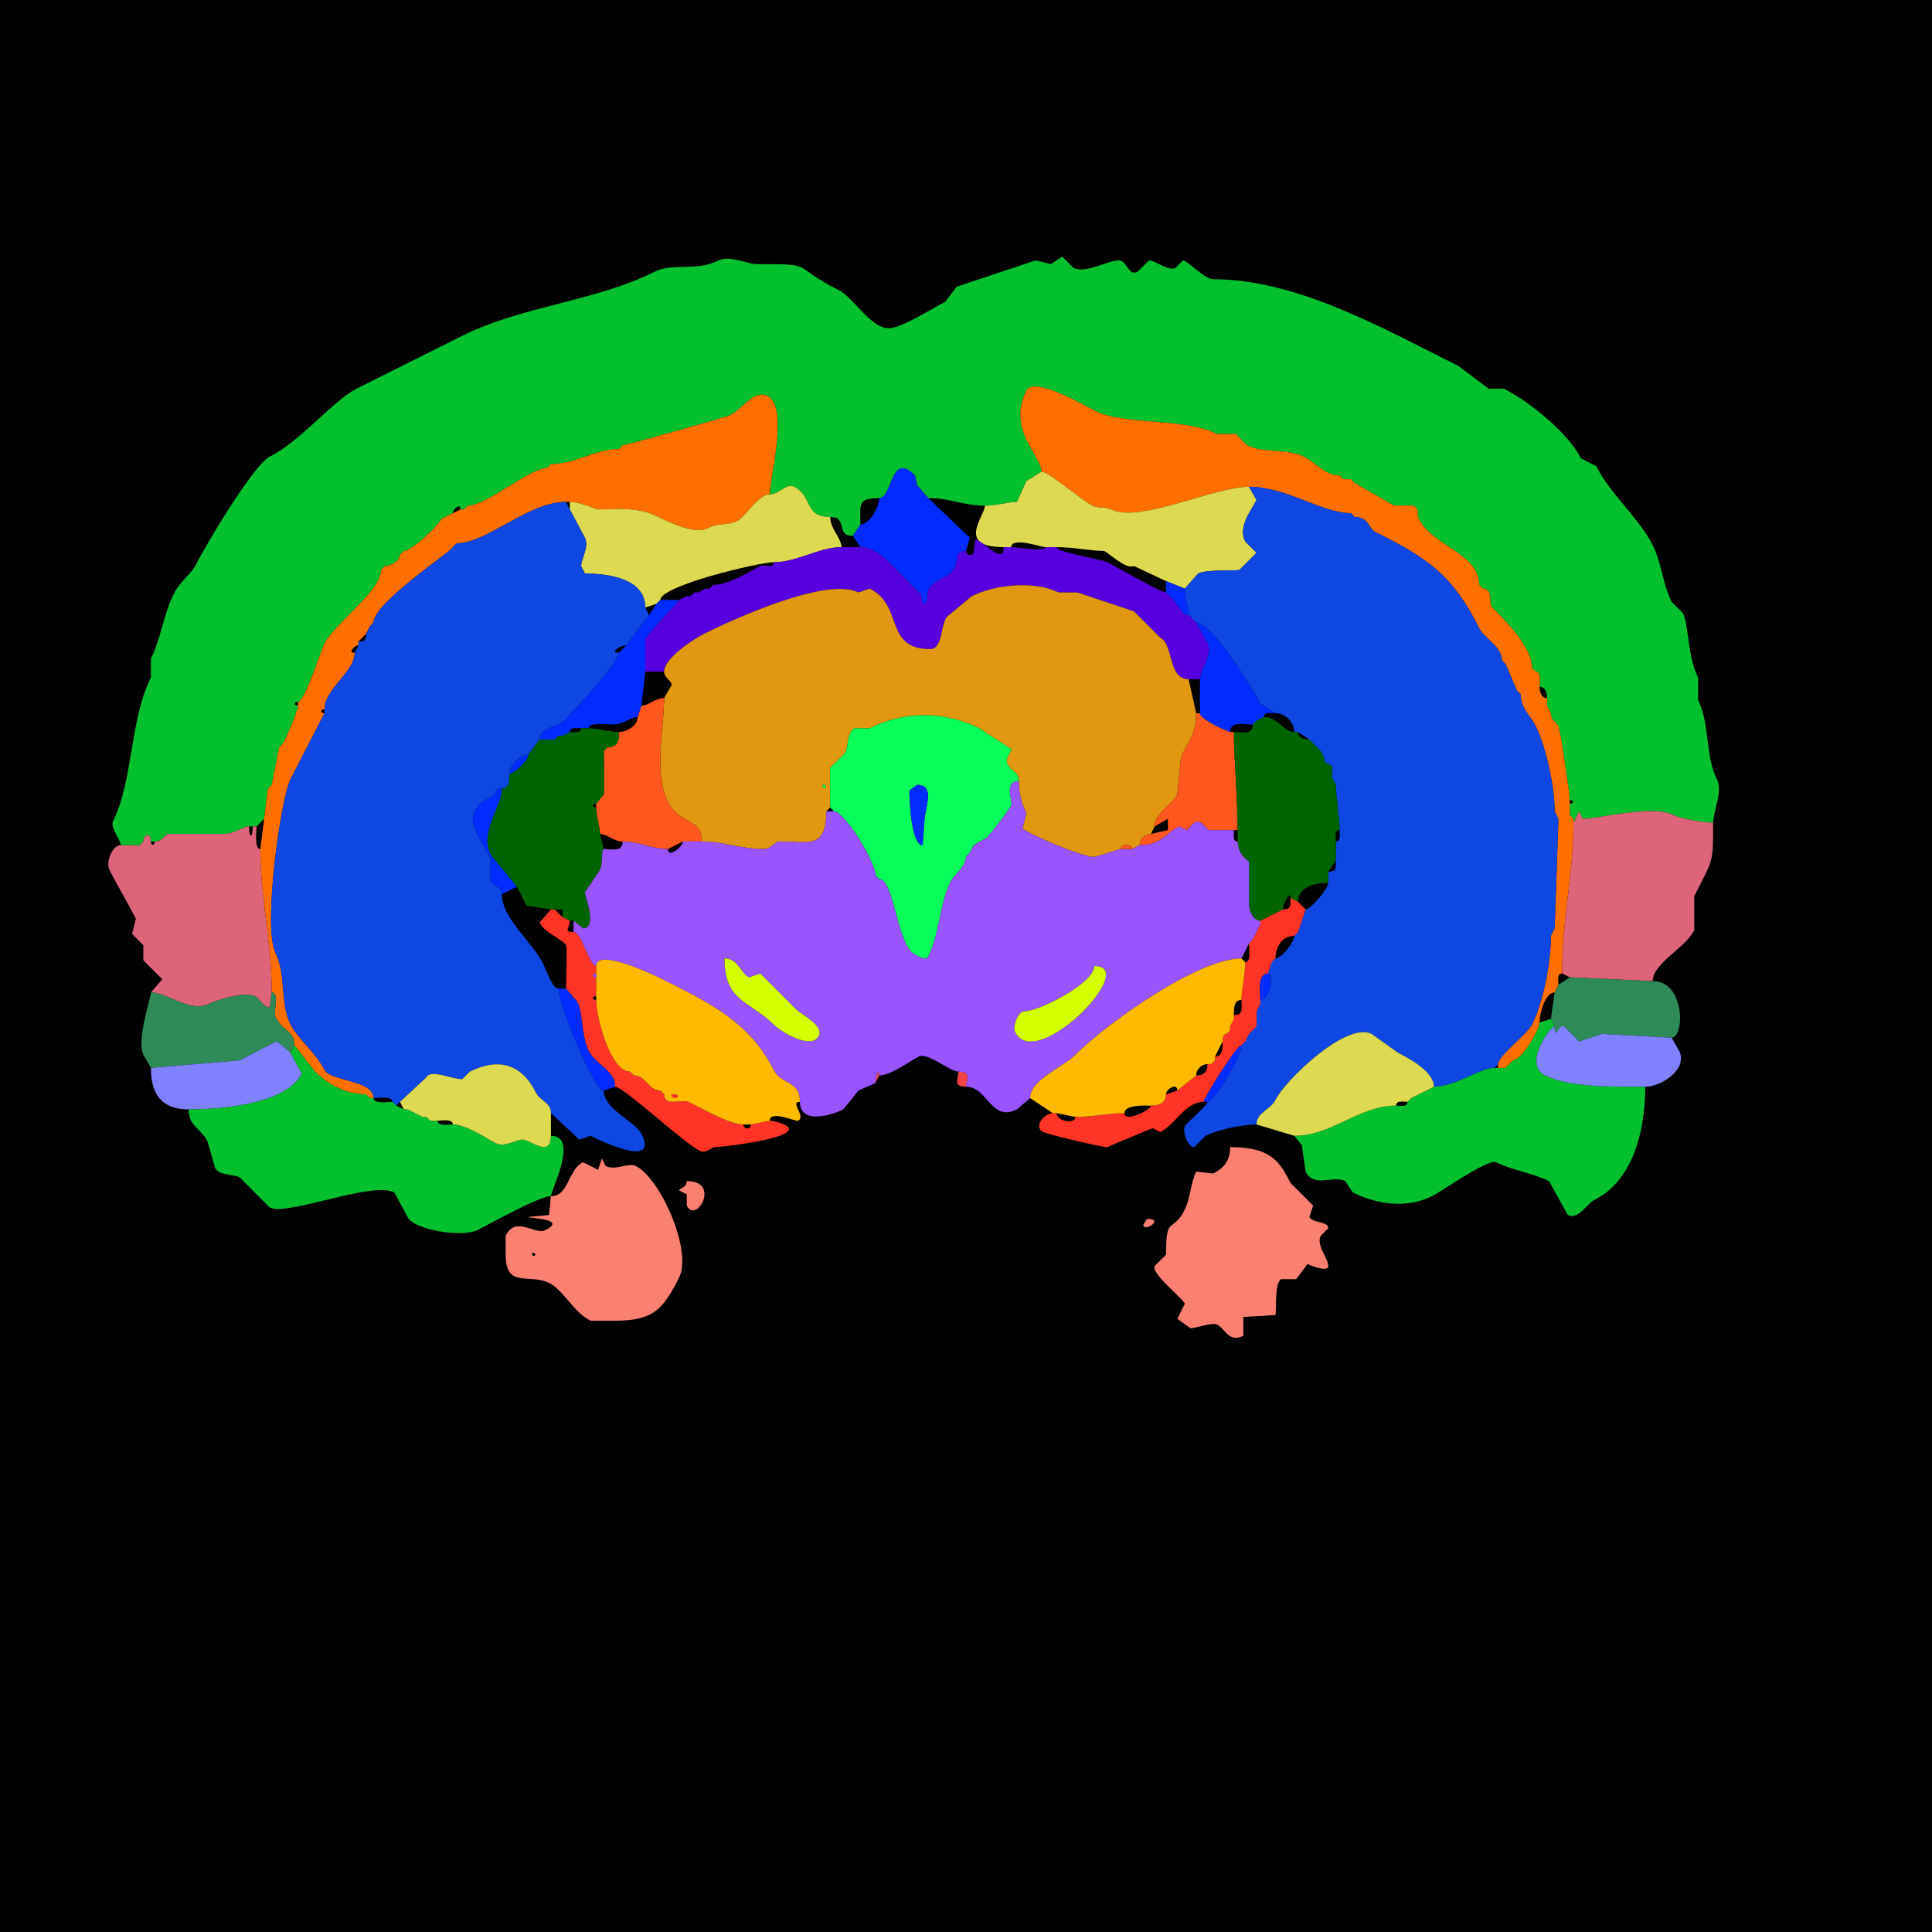 <svg xmlns="http://www.w3.org/2000/svg" xmlns:xlink="http://www.w3.org/1999/xlink" height="512" width="512">
<g>
<rect width="512" height="512" fill="#000000"  stroke-width="0" /> 
<path  fill="#03C12D" stroke-width="0" stroke="#03C12D" d = " M32 224 L37,224 C37,224 38,223 38,223 38,221.081 40,220.512 40,223 40,223 41,223 41,223 42.94,223 44.108,221 44.5,221 48.94,221 54.887,221 59.5,221 61.934,221 66,218.408 66,219 66,219 67,219 67,219 67,219 68,219 68,219 68,219 70,217 70,217 70,217 71,209 71,209 71,209 72,208 72,208 72,208 74,198 74,198 74,198 75,197 75,197 75.19,197 79,188.382 79,187 77.814,187 77.814,186 79,186 80.677,186 85.042,172.416 86,170.5 88.575,165.351 101,156.596 101,151 101,151 102,150 102,150 103.429,150 106,148.712 106,147 106,147 107,146 107,146 109.138,146 116.036,139.427 117,137.5 117,137.5 120,136 120,136 120,135.104 122,132.974 122,135 122,135 123,135 123,135 123,135 124,134 124,134 128.888,134 140.526,124 145,124 145,124 146,123 146,123 152.494,123 157.741,119 164,119 164,119 165,118 165,118 165.809,118 192.145,110.678 193.5,110 196.99,108.255 199.741,103.12 203.5,105 209.017,107.759 204,127.111 204,131 206.486,131 208.415,127.957 210.5,129 215.362,131.431 213.06,137 220,137 224.852,137 221.297,142 226,142 226,142 228,139 228,139 228,133.658 227.223,132 233,132 236.569,132 235.905,119.405 242.5,126 242.5,126 243,128.5 243,128.5 243,128.5 246,132 246,132 251.794,132 255.329,134 261,134 264.288,134 267.257,133 269.5,133 269.5,133 272,127.5 272,127.5 272,127.5 276,125 276,125 276,120.72 266.797,113.906 272,103.5 273.959,99.581 287.984,107.742 290.5,109 297.866,112.683 313.822,110.661 322.5,115 322.5,115 327.5,115 327.5,115 327.5,115 330.5,118 330.5,118 334.781,120.14 341.199,118.849 345.5,121 348.804,122.652 351.11,126 355,126 355,126 356,127 356,127 356,127 358,127 358,127 358,127 359,128 359,128 359,128 369.5,134 369.5,134 369.5,134 374.5,134 374.5,134 376.419,134.96 375.341,136.182 376,137.5 379.548,144.597 392,146.699 392,155 392,155 393,156 393,156 395.926,156 394.271,159.771 395.5,161 399.116,164.616 406,171.587 406,177 406,177 407,178 407,178 408.579,178 408,180.855 408,182 409.577,182 410,183.762 410,185 410,185 410,187 410,187 410,187 411,189 411,189 411,191.029 412.191,190.881 413,192.5 413.494,193.488 416,210.305 416,212 417.186,212 417.186,213 416,213 416,213 416,216 416,216 416,216 417,217 417,217 417,217 417,218 417,218 417,218 418.5,215 418.5,215 418.5,215 419.5,217 419.5,217 423.78,217 437.76,213.13 443.5,216 445.703,217.101 451.654,218 454,218 454,215.176 456.616,209.732 455,206.5 451.85,200.199 453.173,191.845 450,185.5 450,185.5 450,179.5 450,179.5 447.104,173.708 447.594,165.688 446,162.5 446,162.5 443,159.5 443,159.5 440.734,154.968 440.29,149.081 438,144.5 434.433,137.367 426.735,130.969 423,123.5 423,123.5 419,121.5 419,121.5 415.84,115.18 405.934,106.717 398.5,103 398.5,103 394.5,103 394.5,103 394.5,103 386.5,97 386.5,97 366.796,87.148 343.761,74 321.5,74 319.238,74 314.63,69 313.5,69 313.5,69 311.5,71 311.5,71 309.619,71.94 306.175,69 304.5,69 304.5,69 301.5,72 301.5,72 298.925,73.287 298.714,69 296.5,69 293.614,69 287.692,72.596 284.5,71 284.5,71 281.5,68 281.5,68 281.5,68 278.5,70 278.5,70 278.5,70 274.5,69 274.5,69 274.5,69 253.5,76 253.5,76 253.5,76 250.5,80 250.5,80 247.021,81.74 238.87,87 235.5,87 230.814,87 225.949,78.724 222.5,77 208.873,70.187 216.855,70 200.5,70 198.216,70 193.351,67.575 190.5,69 184.45,72.025 178.348,69.576 173.5,72 157.605,79.948 138.43,81.035 122.5,89 113.188,93.656 103.808,98.346 94.5,103 88.407,106.046 79.677,116.911 71.5,121 67.246,123.127 54.652,144.196 52,149.5 50.566,152.368 47.886,153.727 46,157.5 43.366,162.769 42.675,169.15 40,174.5 40,174.5 40,179.5 40,179.5 34.399,190.702 35.281,206.938 30,217.5 29.068,219.365 32,222.398 32,224  Z"/>

<path  fill="#FF6E00" stroke-width="0" stroke="#FF6E00" d = " M397 283 L399,283 C399,283 400,282 400,282 400,282 401,281 401,281 403.293,281 408,272.768 408,271 408,268.479 409.51,263 412,263 412,263 413,261 413,261 413,259.952 412.527,258 414,258 414,242.786 417,231.735 417,218 417,218 417,217 417,217 417,217 416,216 416,216 416,216 416,213 416,213 416,213 416,212 416,212 416,210.305 413.494,193.488 413,192.5 412.191,190.881 411,191.029 411,189 411,189 410,187 410,187 410,187 410,185 410,185 408.423,185 408,183.238 408,182 408,180.855 408.579,178 407,178 407,178 406,177 406,177 406,171.587 399.116,164.616 395.5,161 394.271,159.771 395.926,156 393,156 393,156 392,155 392,155 392,146.699 379.548,144.597 376,137.5 375.341,136.182 376.419,134.96 374.5,134 374.5,134 369.5,134 369.5,134 369.5,134 359,128 359,128 359,128 358,127 358,127 358,127 356,127 356,127 356,127 355,126 355,126 351.11,126 348.804,122.652 345.5,121 341.199,118.849 334.781,120.14 330.5,118 330.5,118 327.5,115 327.5,115 327.5,115 322.5,115 322.5,115 313.822,110.661 297.866,112.683 290.5,109 287.984,107.742 273.959,99.581 272,103.5 266.797,113.906 276,120.72 276,125 277.958,125 286.554,132.527 289.5,134 290.962,134.731 292.936,134.218 294.5,135 301.958,138.729 321.624,129 331,129 340.905,129 350.295,136 358,136 358,136 359,137 359,137 362.771,137 362.672,140.086 364.5,141 378.705,148.103 385.009,152.517 392,166.5 393.26,169.021 398,171.361 398,175 398,175 399,176 399,176 399,176 402,183 402,183 402,183 403,184 403,184 403,187.788 405.462,189.423 407,192.5 409.769,198.038 412,208.59 412,215 412,215 413,217 413,217 413,217 412,246 412,246 412,246 411,248 411,248 411,255.071 409.01,265.48 406,271.5 404.76,273.979 397,279.769 397,282 397,282 397,283 397,283  Z"/>

<path  fill="#FF6E00" stroke-width="0" stroke="#FF6E00" d = " M98 291 L99,291 C99,286.16 87.529,286.559 86,283.5 83.85,279.2 78.762,275.025 77,271.5 74.186,265.871 75.863,258.227 73,252.5 69.64,245.78 74.328,211.845 77,206.5 77,206.5 86,189 86,189 84.814,189 84.814,188 86,188 86,182.537 94,178.08 94,173 91.974,173 94.104,171 95,171 95,171 95,170 95,170 95,170 97,168 97,168 97,168 98,166 98,166 98,166 99,165 99,165 99,159.653 120,145.96 120,145 120,145 121,144 121,144 129.041,144 140.037,133 150,133 150,133 151,133 151,133 153.666,133 157.878,135 158.5,135 164.217,135 168.93,134.215 174.5,137 177.145,138.322 184.065,141.718 187.5,140 190.752,138.374 192.637,139.431 195.5,138 197.446,137.027 200.973,131 204,131 204,127.111 209.017,107.759 203.5,105 199.741,103.12 196.99,108.255 193.5,110 192.145,110.678 165.809,118 165,118 165,118 164,119 164,119 157.741,119 152.494,123 146,123 146,123 145,124 145,124 140.526,124 128.888,134 124,134 124,134 123,135 123,135 123,135 122,135 122,135 122,135 120,136 120,136 120,136 117,137.5 117,137.5 116.036,139.427 109.138,146 107,146 107,146 106,147 106,147 106,148.712 103.429,150 102,150 102,150 101,151 101,151 101,156.596 88.575,165.351 86,170.5 85.042,172.416 80.677,186 79,186 79,186 79,187 79,187 79,188.382 75.19,197 75,197 75,197 74,198 74,198 74,198 72,208 72,208 72,208 71,209 71,209 71,209 70,217 70,217 70,217 69,225 69,225 69,238.481 72,249.373 72,263 74.207,263 72.338,268.176 73,269.5 74.903,273.305 78,273.029 78,277 78,277 83.5,284 83.5,284 87.012,287.512 91.85,290 97,290 97,290 98,291 98,291  Z"/>

<path  fill="#022CFF" stroke-width="0" stroke="#022CFF" d = " M228 145 C232.476,145 236.22,149.72 240.5,154 L244,157.5 L244.5,160 C246.316,160 245.617,157.266 246,156.5 247.657,153.187 251.575,153.349 253,150.5 253.993,148.514 252.916,146 256,146 256,146 257,142.5 257,142.5 257,142.5 246,132 246,132 246,132 243,128.5 243,128.5 243,128.5 242.5,126 242.5,126 235.905,119.405 236.569,132 233,132 233,134.421 230.358,139 228,139 228,139 226,142 226,142 226,142 228,145 228,145  Z"/>

<path  fill="#DDD951" stroke-width="0" stroke="#DDD951" d = " M309 154 L314,156 C314,156 317.5,152 317.5,152 319.865,150.818 327.755,151.372 328.5,151 328.5,151 333,146.5 333,146.5 333,146.5 330,143.5 330,143.5 328.008,139.517 331.607,135.287 333,132.5 333,132.5 331,129 331,129 321.624,129 301.958,138.729 294.5,135 292.936,134.218 290.962,134.731 289.5,134 286.554,132.527 277.958,125 276,125 276,125 272,127.5 272,127.5 272,127.5 269.5,133 269.5,133 267.257,133 264.288,134 261,134 261,136.797 253.199,145 266,145 266,145 268,145 268,145 268,142.181 276.108,145 277,145 277,145 280,145 280,145 284.722,145 289.015,146 292.5,146 293.268,146 298.334,151.083 300.5,150 300.5,150 309,154 309,154  Z"/>

<path  fill="#DDD951" stroke-width="0" stroke="#DDD951" d = " M174 160 L171,161 C171,153.563 161.786,152 155,152 155,152 154,150 154,150 154,148.196 156.182,144.864 155,142.5 155,142.5 151,135 151,135 151,135 151,133 151,133 153.666,133 157.878,135 158.5,135 164.217,135 168.93,134.215 174.5,137 177.145,138.322 184.065,141.718 187.5,140 190.752,138.374 192.637,139.431 195.5,138 197.446,137.027 200.973,131 204,131 206.486,131 208.415,127.957 210.5,129 215.362,131.431 213.06,137 220,137 220,140.119 223,142.616 223,145 217.084,145 211.31,149 205,149 201.202,149 175,155.213 175,159 175,159 174,160 174,160  Z"/>

<path  fill="#0E47E2" stroke-width="0" stroke="#0E47E2" d = " M320 292 C320,293.001 314.537,297.426 314,298.5 313.298,299.903 314.765,304 316.5,304 L319.5,301 C322.926,299.287 329.393,298 333,298 333,294.797 336.696,294.108 338,291.5 340.629,286.241 356.776,270.638 363.5,274 363.5,274 370.5,279 370.5,279 373.331,280.416 380,283.976 380,288 385.693,288 392.275,283 396,283 396,283 397,282 397,282 397,279.769 404.76,273.979 406,271.5 409.01,265.48 411,255.071 411,248 411,248 412,246 412,246 412,246 413,217 413,217 413,217 412,215 412,215 412,208.59 409.769,198.038 407,192.5 405.462,189.423 403,187.788 403,184 403,184 402,183 402,183 402,183 399,176 399,176 399,176 398,175 398,175 398,171.361 393.26,169.021 392,166.5 385.009,152.517 378.705,148.103 364.5,141 362.672,140.086 362.771,137 359,137 359,137 358,136 358,136 350.295,136 340.905,129 331,129 331,129 333,132.5 333,132.5 331.607,135.287 328.008,139.517 330,143.5 330,143.5 333,146.5 333,146.5 333,146.5 328.5,151 328.5,151 327.755,151.372 319.865,150.818 317.5,152 317.5,152 314,156 314,156 314,158.409 315,161.181 315,163 315,163 317,165 317,165 321.211,165 332.026,182.552 334,186.5 334,186.5 338,189 338,189 340.735,189 343,191.483 343,194 343,194 344,194 344,194 344,194 347,196 347,196 347,196 348,197 348,197 348,197 349,198 349,198 349,198 350,199 350,199 350,199 351,201 351,201 351,201 351,202 351,202 351,202 353,203 353,203 353,203 353,206 353,206 353,206 354,208 354,208 354,211.312 355,216.038 355,220 355,221.048 355.473,223 354,223 354,223 354,228 354,228 354,230.003 354.293,231 352,231 352,231 352,234 352,234 352,235.527 347.326,241 346,241 346,241 344,247 344,247 344,247 343,248 343,248 343,249.856 339.445,254 338,254 338,254 337,255 337,255 337,255 336,258 336,258 337.76,258 336.455,265 334,265 334,265 334,266 334,266 334,266 333,268 333,268 333,268 333,272 333,272 333,272 332,273 332,273 332,273 331,274 331,274 331,274 330,276 330,276 330,276 329,277 329,277 329,279.857 321.732,292 320,292  Z"/>

<path  fill="#0E47E2" stroke-width="0" stroke="#0E47E2" d = " M106 292 L105,293 C105,293 104,292 104,292 104,290.357 100.235,291 99,291 99,286.16 87.529,286.559 86,283.5 83.85,279.2 78.762,275.025 77,271.5 74.186,265.871 75.863,258.227 73,252.5 69.64,245.78 74.328,211.845 77,206.5 77,206.5 86,189 86,189 86,189 86,188 86,188 86,182.537 94,178.08 94,173 94,173 95,171 95,171 95,171 95,170 95,170 96.747,170 97,169.747 97,168 97,168 98,166 98,166 98,166 99,165 99,165 99,159.653 120,145.96 120,145 120,145 121,144 121,144 129.041,144 140.037,133 150,133 150,133 151,135 151,135 151,135 155,142.5 155,142.5 156.182,144.864 154,148.196 154,150 154,150 155,152 155,152 161.786,152 171,153.563 171,161 171,161 172,163 172,163 172,163 166,171 166,171 164.333,171 161.362,173 164,173 164,175.588 152.094,188.406 149.5,191 148.052,192.448 143,192.864 143,196 143,196 140,200 140,200 137.831,200 135,202.899 135,205 135,206.465 135.109,209 133,209 130.591,209 131.945,210.277 130.5,211 121.263,215.618 126.511,220.522 130,227.5 130,227.5 130,233.5 130,233.5 130.614,234.728 133,234.776 133,237 133,243.384 140.998,249.497 144,255.5 144.64,256.78 146.385,262 148,262 148,265.905 157.361,289 160,289 160,294.034 168.301,297.102 170,300.5 174.963,310.425 157.046,301.273 156.5,301 156.5,301 153.5,302 153.5,302 153.5,302 146,295 146,295 146,292.141 143.151,291.803 142,289.5 138.228,281.956 132.109,280.196 124.5,284 124.5,284 122.5,286 122.5,286 119.721,286 114.124,283.252 113,285.5 113,285.5 106,292 106,292  Z"/>

<path  fill="#5600DD" stroke-width="0" stroke="#5600DD" d = " M315 180 L318,180 C318,177.412 321.501,173.502 320,170.5 320,170.5 317,165 317,165 317,165 315,163 315,163 315,163 314,163 314,163 314,163 311,159 311,159 311,159 309,157 309,157 307.497,157 294.889,149.695 293.5,149 291.862,148.181 280,146.36 280,145 280,145 277,145 277,145 277,146.401 269.923,145 268,145 268,145 266,145 266,145 266,150.043 260.287,143 258.5,143 258.5,143 258,146.5 258,146.5 257.475,147.55 256,147.053 256,146 252.916,146 253.993,148.514 253,150.5 251.575,153.349 247.657,153.187 246,156.5 245.617,157.266 246.316,160 244.5,160 244.5,160 244,157.5 244,157.5 244,157.5 240.5,154 240.5,154 236.22,149.72 232.476,145 228,145 228,145 223,145 223,145 217.084,145 211.31,149 205,149 205,150.951 202.546,149.477 201.5,150 197.903,151.798 193.23,155 189,155 189,155 188,156 188,156 188,156 187,156 187,156 187,156 185,157 185,157 185,157 184,157 184,157 184,157 183,158 183,158 183,158 182,158 182,158 182,158 180,159 180,159 180,159.274 172.1,167.3 171,169.5 171,169.5 171,178 171,178 171,178 176,178 176,178 176,174.358 184.007,169.247 186.5,168 194.219,164.14 219.044,152.772 227.5,157 227.5,157 230.5,156 230.5,156 239.638,160.569 234.18,172 246.5,172 250.218,172 249.084,164.208 251.5,163 251.5,163 257.5,158 257.5,158 263.741,154.879 274.159,153.83 280.5,157 280.5,157 285.5,157 285.5,157 285.5,157 300.5,162 300.5,162 300.5,162 307.5,169 307.5,169 311.029,170.765 309.472,180 315,180  Z"/>

<path  fill="#022CFF" stroke-width="0" stroke="#022CFF" d = " M314 163 L315,163 C315,161.181 314,158.409 314,156 314,156 309,154 309,154 309,154 309,157 309,157 309,157 311,159 311,159 311,159 314,163 314,163  Z"/>

<path  fill="#022CFF" stroke-width="0" stroke="#022CFF" d = " M189 155 L188,156 C188,156 189,155 189,155  Z"/>

<path  fill-rule="evenodd" fill="#E1970F" stroke-width="0" stroke="#E1970F" d = " M218 208 C218,209.93 219.93,208 218,208  M297 225 C297,223.514 300,223.514 300,225 300,225 302,224 302,224 302,222.461 303.342,221 305,221 305,221 306,219 306,219 306,215.496 310.525,213.449 312,210.5 312,210.5 313,200.5 313,200.5 315.17,196.16 317,194.365 317,189 317,189 315,180 315,180 309.472,180 311.029,170.765 307.5,169 307.5,169 300.5,162 300.5,162 300.5,162 285.5,157 285.5,157 285.5,157 280.5,157 280.5,157 274.159,153.83 263.741,154.879 257.5,158 257.5,158 251.5,163 251.5,163 249.084,164.208 250.218,172 246.5,172 234.18,172 239.638,160.569 230.5,156 230.5,156 227.5,157 227.5,157 219.044,152.772 194.219,164.14 186.5,168 184.007,169.247 176,174.358 176,178 176,179.639 178,180.455 178,181.5 178,181.5 176,185 176,185 176,192.649 173.164,204.829 177,212.5 180.112,218.724 186,216.668 186,223 191.592,223 196.303,225 202.5,225 204.303,225 205.415,223 206.5,223 214.065,223 219,225.248 219,215 219,215 220,214 220,214 220,214 220,203.5 220,203.5 220,203.5 224,199.5 224,199.5 224.851,197.798 224.434,194.033 226.5,193 226.5,193 230.5,193 230.5,193 239.674,188.413 250.224,188.362 259.5,193 259.5,193 268,198.5 268,198.5 268,199.499 266.19,200.881 267,202.5 267.989,204.478 270,204.523 270,207 270,210.134 270.7,212.899 272,215.5 272,215.5 271,219.5 271,219.5 271.559,220.619 288.494,228.003 290.5,227 290.5,227 297,225 297,225  Z"/>

<path  fill="#022CFF" stroke-width="0" stroke="#022CFF" d = " M187 156 L185,157 C185,157 187,156 187,156  Z"/>

<path  fill="#022CFF" stroke-width="0" stroke="#022CFF" d = " M184 157 L183,158 C183,158 184,157 184,157  Z"/>

<path  fill="#022CFF" stroke-width="0" stroke="#022CFF" d = " M182 158 L180,159 C180,159 182,158 182,158  Z"/>

<path  fill="#022CFF" stroke-width="0" stroke="#022CFF" d = " M143 196 L147,196 C147,196 148,195 148,195 148,195 149,195 149,195 149,195 151,194 151,194 151,192.527 152.952,193 154,193 154,193 156,193 156,193 156,191.3 161.137,192 162.5,192 165.142,192 167.23,190 169,190 169,190 170,187 170,187 170,187 171,178 171,178 171,178 171,169.5 171,169.5 172.1,167.3 180,159.274 180,159 177.745,159 177.255,159 175,159 175,159 174,160 174,160 174,160 172,163 172,163 172,163 166,171 166,171 166,171 164,173 164,173 164,175.588 152.094,188.406 149.5,191 148.052,192.448 143,192.864 143,196  Z"/>

<path  fill="#022CFF" stroke-width="0" stroke="#022CFF" d = " M332 192 C329.574,192 326,190.976 326,194 325.628,194 318,190.753 318,189 318,186.31 318,182.578 318,180 318,177.412 321.501,173.502 320,170.5 320,170.5 317,165 317,165 321.211,165 332.026,182.552 334,186.5 334,186.5 338,189 338,189 336.952,189 335,188.527 335,190 335,190 333,191 333,191 333,191 332,192 332,192  Z"/>

<path  fill="#FF571E" stroke-width="0" stroke="#FF571E" d = " M181 223 L186,223 C186,216.668 180.112,218.724 177,212.5 173.164,204.829 176,192.649 176,185 173.517,185 171.974,187 170,187 170,187 169,190 169,190 169,192.319 166.043,194 164,194 164,196.343 163.715,198 161,198 161,198 160,199 160,199 160,200.044 160.202,210.096 160,210.5 160,210.5 158,213 158,213 158,213 158,214 158,214 158,216.409 159,219.181 159,221 160.974,221 162.517,223 165,223 169.404,223 172.638,225 177,225 177,225 181,223 181,223  Z"/>

<path  fill-rule="evenodd" fill="#07FF59" stroke-width="0" stroke="#07FF59" d = " M243 208 L241,209.5 C241,211.862 241.482,224 244.5,224 L245,217.5 C245,214.407 248.089,208 243,208  M232 232 L233,233 C236.994,233 237.671,250.586 242.5,253 243.189,253.345 245.406,254.688 246,253.5 249.041,247.419 248.956,239.589 252,233.5 252.776,231.947 256,229.649 256,227 256,227 257,226 257,226 257,226 258,224 258,224 258,224 261.5,222 261.5,222 262.833,220.667 267.413,214.675 268,213.5 268.471,212.558 265.902,207 270,207 270,204.523 267.989,204.478 267,202.5 266.19,200.881 268,199.499 268,198.5 268,198.5 259.5,193 259.5,193 250.224,188.362 239.674,188.413 230.5,193 230.5,193 226.5,193 226.5,193 224.434,194.033 224.851,197.798 224,199.5 224,199.5 220,203.5 220,203.5 220,203.5 220,214 220,214 220,214 221,215 221,215 223.722,215 232,228.291 232,232  Z"/>

<path  fill="#FF571E" stroke-width="0" stroke="#FF571E" d = " M305 221 C303.342,221 302,222.461 302,224 307.607,224 308.916,220.792 312.5,219 312.5,219 314.5,220 314.5,220 314.5,220 316.5,218 316.5,218 318.405,217.047 319.217,219.358 320.5,220 320.5,220 327,220 327,220 327,220 328,220 328,220 328,212.336 327,200.707 327,194 327,194 326,194 326,194 325.628,194 318,190.753 318,189 318,189 317,189 317,189 317,194.365 315.17,196.16 313,200.5 313,200.5 312,210.5 312,210.5 310.525,213.449 306,215.496 306,219 306,219 309.5,217 309.5,217 309.5,217 309.5,220 309.5,220 309.5,220 305,221 305,221  Z"/>

<path  fill="#006400" stroke-width="0" stroke="#006400" d = " M340 241 L334,244 C331.931,244 331,241.114 331,239.5 331,235.431 331,231.719 331,228.5 331,228.077 328,226.684 328,223 328,223 328,220 328,220 328,212.336 327,200.707 327,194 329.312,194 332,194.868 332,192 332,192 333,191 333,191 333,191 335,190 335,190 338.482,190 340.416,194 343,194 343,194 344,194 344,194 344,195.577 345.762,196 347,196 347,196 348,197 348,197 348,197 349,198 349,198 349,198 350,199 350,199 350,199 351,201 351,201 351,201 351,202 351,202 351,202 353,203 353,203 353,203 353,206 353,206 353,206 354,208 354,208 354,211.312 355,216.038 355,220 353.527,220 354,221.952 354,223 354,223 354,228 354,228 354,228 352,231 352,231 352,231 352,234 352,234 349.557,234 344,234.447 344,239 344,239 342,238 342,238 342,235.648 340,239.555 340,241  Z"/>

<path  fill="#006400" stroke-width="0" stroke="#006400" d = " M151 244 L152,244 C152,244 154.5,246 154.5,246 158.428,246 155,237.203 155,236.5 155,236.5 159,230.5 159,230.5 159.771,228.958 159.342,225 160,225 160,225 159,221 159,221 159,219.181 158,216.409 158,214 156.814,214 156.814,213 158,213 158,213 160,210.5 160,210.5 160.202,210.096 160,200.044 160,199 160,199 161,198 161,198 163.715,198 164,196.343 164,194 161.903,194 158.707,193 156,193 156,193 154,193 154,193 154,194.473 152.048,194 151,194 151,194 149,195 149,195 149,195 148,195 148,195 148,195 147,196 147,196 147,196 143,196 143,196 143,196 140,200 140,200 140,201.654 136.26,205 135,205 135,206.465 135.109,209 133,209 133,213.649 127.022,220.545 130,226.5 130,226.5 137,235 137,235 137,235 139.5,240 139.5,240 139.5,240 146,241 146,241 146,241 147,241 147,241 150.162,241 149,240.891 149,243 149,243 151,244 151,244  Z"/>

<path  fill="#022CFF" stroke-width="0" stroke="#022CFF" d = " M140 200 C137.831,200 135,202.899 135,205 136.26,205 140,201.654 140,200  Z"/>

<path  fill-rule="evenodd" fill="#9953FF" stroke-width="0" stroke="#9953FF" d = " M290 256 C290,260.603 275.289,268 271.5,268 269.765,268 268.298,272.097 269,273.5 274.489,284.478 302.308,256 290,256  M192 254 C192,265.571 198.685,265.185 205,271.5 206.952,273.452 215.056,278.389 217,274.5 218.386,271.727 212.489,268.989 211,267.5 L201.5,258 L198.5,259 C196.316,257.908 195.605,254 192,254  M256 288 C261.821,288 262.56,297.47 269.5,294 L273,291 C273,286.156 281.53,282.97 285,279.5 293.115,271.385 317.291,254 329,254 329,254 331,250 331,250 331,250 332,249 332,249 332,249 333,247 333,247 333,247 334,245 334,245 334,245 334,244 334,244 331.931,244 331,241.114 331,239.5 331,235.431 331,231.719 331,228.5 331,228.077 328,226.684 328,223 326.527,223 327,221.048 327,220 327,220 320.5,220 320.5,220 319.217,219.358 318.405,217.047 316.5,218 316.5,218 314.5,220 314.5,220 314.5,220 312.5,219 312.5,219 308.916,220.792 307.607,224 302,224 302,224 300,225 300,225 300,225 297,225 297,225 297,225 290.5,227 290.5,227 288.494,228.003 271.559,220.619 271,219.5 271,219.5 272,215.5 272,215.5 270.7,212.899 270,210.134 270,207 265.902,207 268.471,212.558 268,213.5 267.413,214.675 262.833,220.667 261.5,222 261.5,222 258,224 258,224 258,224 257,226 257,226 257,226 256,227 256,227 256,229.649 252.776,231.947 252,233.5 248.956,239.589 249.041,247.419 246,253.5 245.406,254.688 243.189,253.345 242.5,253 237.671,250.586 236.994,233 233,233 233,233 232,232 232,232 232,228.291 223.722,215 221,215 221,215 219,215 219,215 219,225.248 214.065,223 206.5,223 205.415,223 204.303,225 202.5,225 196.303,225 191.592,223 186,223 186,223 181,223 181,223 181,224.267 177,227.654 177,225 172.638,225 169.404,223 165,223 165,225.868 162.312,225 160,225 159.342,225 159.771,228.958 159,230.5 159,230.5 155,236.5 155,236.5 155,237.203 158.428,246 154.5,246 154.5,246 152,244 152,244 152,244 152,247 152,247 154.099,247 156.111,256 158,256 158,251.318 172.127,257.814 174.5,259 187.499,265.5 198.549,270.599 205,283.5 207.037,287.574 212,286.218 212,292 212,298.235 220.644,295.428 223.5,294 223.5,294 227.5,289 227.5,289 227.5,289 232,287 232,287 232,285.987 233,282.592 233,285 236.131,285 240.697,281.402 243.5,280 245.854,278.823 251.806,284 254,284 257.702,284 256,286.379 256,288  Z"/>

<path  fill="#07FF59" stroke-width="0" stroke="#07FF59" d = " M218 208 C218,209.93 219.93,208 218,208  Z"/>

<path  fill="#022CFF" stroke-width="0" stroke="#022CFF" d = " M243 208 L241,209.5 C241,211.862 241.482,224 244.5,224 L245,217.5 C245,214.407 248.089,208 243,208  Z"/>

<path  fill="#022CFF" stroke-width="0" stroke="#022CFF" d = " M137 235 L133,237 C133,234.776 130.614,234.728 130,233.5 130,233.5 130,227.5 130,227.5 126.511,220.522 121.263,215.618 130.5,211 131.945,210.277 130.591,209 133,209 133,213.649 127.022,220.545 130,226.5 130,226.5 137,235 137,235  Z"/>

<path  fill="#DD6479" stroke-width="0" stroke="#DD6479" d = " M416 259 L438,260 C438,255.244 446.588,251.323 449,246.5 449,246.5 449,237.5 449,237.5 453.997,227.505 454,228.977 454,218 451.654,218 445.703,217.101 443.5,216 437.76,213.13 423.78,217 419.5,217 419.5,217 418.5,215 418.5,215 418.5,215 417,218 417,218 417,231.735 414,242.786 414,258 414,258 416,259 416,259  Z"/>

<path  fill="#DD6479" stroke-width="0" stroke="#DD6479" d = " M416 216 L417,217 C417,217 416,216 416,216  Z"/>

<path  fill="#DD6479" stroke-width="0" stroke="#DD6479" d = " M40 263 C44.424,263 50.354,268.573 55.5,266 57.627,264.936 64.944,262.722 67.5,264 68.991,264.745 69.833,267 71.5,267 L72,263 C72,249.373 69,238.481 69,225 67.316,225 68,220.321 68,219 68,219 67,219 67,219 67,222.246 66,222.246 66,219 66,218.408 61.934,221 59.5,221 54.887,221 48.94,221 44.5,221 44.108,221 42.94,223 41,223 41,224.186 40,224.186 40,223 40,220.512 38,221.081 38,223 38,223 37,224 37,224 37,224 32,224 32,224 29.66,224 28.016,228.533 29,230.5 31.241,234.982 33.752,239.004 36,243.5 36,243.5 35,247.5 35,247.5 35,247.5 38,250.5 38,250.5 38,250.5 38,254.5 38,254.5 38,254.5 43,259.5 43,259.5 43,259.5 40,263 40,263  Z"/>

<path  fill="#FF571E" stroke-width="0" stroke="#FF571E" d = " M297 225 L300,225 C300,223.514 297,223.514 297,225  Z"/>

<path  fill="#FF3427" stroke-width="0" stroke="#FF3427" d = " M298 295 C293.923,295 289.569,296 285,296 285,297.979 280,297.202 280,295 280,295 279,295 279,295 276.837,295 273.643,298.572 276.5,300 278.115,300.808 293.03,304.235 293.5,304 294.6,303.45 305.182,299 305.5,299 305.5,299 307.5,300 307.5,300 311.558,297.971 314.107,292 319,292 319,291.118 327.695,277 329,277 329,277 330,276 330,276 330,276 331,274 331,274 331,274 332,273 332,273 332,273 333,272 333,272 333,272 333,268 333,268 333,268 334,266 334,266 334,266 334,265 334,265 334,263.149 333.133,258 336,258 336,258 337,255 337,255 337,255 338,254 338,254 338,251.185 339.67,248 343,248 343,248 344,247 344,247 344,247 346,241 346,241 346,241 344,239 344,239 344,239 342,238 342,238 342,240.003 342.293,241 340,241 340,241 334,244 334,244 334,244 334,245 334,245 334,245 333,247 333,247 333,247 332,249 332,249 332,249 331,250 331,250 331,251.235 331.643,255 330,255 330,258.51 329,262.022 329,265 329,267.177 329.641,269 327,269 327,269 327,270 327,270 327,270 326,272 326,272 326,275.041 324,272.766 324,276 324,277.465 324.109,280 322,280 322,280 322,281 322,281 322,281 321,282 321,282 321,282 320,282 320,282 320,284.041 319.041,285 317,285 317,285 312,289 312,289 312,289 309,290 309,290 309,292.409 307.043,293 305,293 305,294.177 298,297.593 298,295  Z"/>

<path  fill="#FF3427" stroke-width="0" stroke="#FF3427" d = " M197 298 C197,299.399 199,299.399 199,298 199,298 204,297 204,297 205.001,297 209.72,298.061 209,299.5 207.666,302.167 191.006,304 189.5,304 188.501,304 187.119,305.81 185.5,305 180.905,302.702 165.303,288 163,288 163,283.69 157.792,282.084 156,278.5 154.028,274.556 154.549,268.599 153,265.5 153,265.5 150,262 150,262 150,260.471 150.376,251.252 150,250.5 149.212,248.925 144.404,247.309 143,244.5 143,244.5 146,241 146,241 146,241 147,241 147,241 147,241 149,243 149,243 149,243 151,244 151,244 151,246.041 149.155,247 152,247 154.099,247 156.111,256 158,256 158,256 158,258 158,258 156.814,258 156.814,259 158,259 158,259 158,264 158,264 156.814,264 156.814,265 158,265 158,269.545 161.742,284 167,284 167,284 168,285 168,285 171.145,285 171.855,289 175,289 175,289 176,290 176,290 176,293.474 180.824,291.162 182.5,292 185.927,293.714 193.327,298 197,298  Z"/>

<path  fill-rule="evenodd" fill="#FFBA00" stroke-width="0" stroke="#FFBA00" d = " M178 290 C178,292.091 181.746,290 178,290  M197 298 L199,298 C199,298 204,297 204,297 204,294.031 210.858,297.321 211.5,297 213.739,295.881 209.158,292 212,292 212,286.218 207.037,287.574 205,283.5 198.549,270.599 187.499,265.5 174.5,259 172.127,257.814 158,251.318 158,256 158,256 158,258 158,258 158,258 158,259 158,259 158,259 158,264 158,264 158,264 158,265 158,265 158,269.545 161.742,284 167,284 167,284 168,285 168,285 171.145,285 171.855,289 175,289 175,289 176,290 176,290 176,293.474 180.824,291.162 182.5,292 185.927,293.714 193.327,298 197,298  Z"/>

<path  fill="#D4FF00" stroke-width="0" stroke="#D4FF00" d = " M192 254 C192,265.571 198.685,265.185 205,271.5 206.952,273.452 215.056,278.389 217,274.5 218.386,271.727 212.489,268.989 211,267.5 L201.5,258 L198.5,259 C196.316,257.908 195.605,254 192,254  Z"/>

<path  fill="#FFBA00" stroke-width="0" stroke="#FFBA00" d = " M298 295 C293.923,295 289.569,296 285,296 285,296 280,295 280,295 280,295 279,295 279,295 279,295 273,291 273,291 273,286.156 281.53,282.97 285,279.5 293.115,271.385 317.291,254 329,254 329,254 330,255 330,255 330,258.51 329,262.022 329,265 326.891,265 327,267.535 327,269 327,269 327,270 327,270 327,270 326,272 326,272 326,275.041 324,272.766 324,276 324,276 322,280 322,280 322,280 322,281 322,281 322,281 321,282 321,282 321,282 320,282 320,282 318.461,282 317,283.342 317,285 317,285 312,289 312,289 312,286.784 309,288.652 309,290 309,292.409 307.043,293 305,293 303.226,293 298,292.727 298,295  Z"/>

<path  fill="#D4FF00" stroke-width="0" stroke="#D4FF00" d = " M290 256 C290,260.603 275.289,268 271.5,268 269.765,268 268.298,272.097 269,273.5 274.489,284.478 302.308,256 290,256  Z"/>

<path  fill="#9953FF" stroke-width="0" stroke="#9953FF" d = " M158 258 C156.814,258 156.814,259 158,259 158,259 158,258 158,258  Z"/>

<path  fill="#022CFF" stroke-width="0" stroke="#022CFF" d = " M336 258 C337.76,258 336.455,265 334,265 334,263.149 333.133,258 336,258  Z"/>

<path  fill="#2E8B57" stroke-width="0" stroke="#2E8B57" d = " M412 272 C412,276.182 412.955,271.228 414.5,272 L418.5,276 L424.5,274 L443,275 C446.455,275 446.668,260 438,260 438,260 416,259 416,259 416,259 413,261 413,261 413,261 412,263 412,263 412,263 411,270 411,270 411,270 412,272 412,272  Z"/>

<path  fill="#022CFF" stroke-width="0" stroke="#022CFF" d = " M163 288 L160,289 C157.361,289 148,265.905 148,262 148,262 150,262 150,262 150,262 153,265.5 153,265.5 154.549,268.599 154.028,274.556 156,278.5 157.792,282.084 163,283.69 163,288  Z"/>

<path  fill="#2E8B57" stroke-width="0" stroke="#2E8B57" d = " M77 279 L73.5,276 C72.895,276 65.493,280.003 63.5,281 L40,283 C40,283 38,279.5 38,279.5 36.091,275.682 40,264.359 40,263 44.424,263 50.354,268.573 55.5,266 57.627,264.936 64.944,262.722 67.5,264 68.991,264.745 69.833,267 71.5,267 71.5,267 72,263 72,263 74.207,263 72.338,268.176 73,269.5 74.903,273.305 78,273.029 78,277 78,277 77,279 77,279  Z"/>

<path  fill="#022CFF" stroke-width="0" stroke="#022CFF" d = " M334 266 L333,268 C333,268 334,266 334,266  Z"/>

<path  fill="#03C12D" stroke-width="0" stroke="#03C12D" d = " M370 293 C360.115,293 352.993,301 343,301 343,301 345,303.5 345,303.5 345,303.5 346,310.5 346,310.5 348.192,314.884 353.269,311.385 356.5,313 356.5,313 358.5,316 358.5,316 364.808,319.154 372.752,320.374 379.5,317 382.144,315.678 394.41,306.955 396.5,308 400.956,310.228 406.169,310.835 410.5,313 410.5,313 415.5,322 415.5,322 418.243,323.372 420.559,318.97 422.5,318 433.099,312.7 436,299.006 436,288 428.223,288 416.119,288.31 409.5,285 403.479,281.989 410.864,272 412,272 412,272 411,270 411,270 411,270 408,271 408,271 408,272.768 403.293,281 401,281 401,281 400,282 400,282 400,282 399,283 399,283 399,283 397,283 397,283 397,283 396,283 396,283 392.275,283 385.693,288 380,288 380,288 374,291 374,291 374,291 373,292 373,292 373,293.473 371.048,293 370,293  Z"/>

<path  fill="#022CFF" stroke-width="0" stroke="#022CFF" d = " M333 272 L332,273 C332,273 333,272 333,272  Z"/>

<path  fill="#7F81FF" stroke-width="0" stroke="#7F81FF" d = " M443 275 L445,278.5 C447.395,283.29 440.322,288 436,288 428.223,288 416.119,288.31 409.5,285 403.479,281.989 410.864,272 412,272 412,276.182 412.955,271.228 414.5,272 414.5,272 418.5,276 418.5,276 418.5,276 424.5,274 424.5,274 424.5,274 443,275 443,275  Z"/>

<path  fill="#022CFF" stroke-width="0" stroke="#022CFF" d = " M332 273 L331,274 C331,274 332,273 332,273  Z"/>

<path  fill="#022CFF" stroke-width="0" stroke="#022CFF" d = " M331 274 L330,276 C330,276 331,274 331,274  Z"/>

<path  fill="#DDD951" stroke-width="0" stroke="#DDD951" d = " M333 298 L343,301 C352.993,301 360.115,293 370,293 370,291.527 371.952,292 373,292 373,292 374,291 374,291 374,291 380,288 380,288 380,283.976 373.331,280.416 370.5,279 370.5,279 363.5,274 363.5,274 356.776,270.638 340.629,286.241 338,291.5 336.696,294.108 333,294.797 333,298  Z"/>

<path  fill="#7F81FF" stroke-width="0" stroke="#7F81FF" d = " M40 283 C40,289.977 42.798,294 50,294 58.447,294 75.889,292.722 80,284.5 80,284.5 77,279 77,279 77,279 73.5,276 73.5,276 72.895,276 65.493,280.003 63.5,281 63.5,281 40,283 40,283  Z"/>

<path  fill="#022CFF" stroke-width="0" stroke="#022CFF" d = " M330 276 L329,277 C329,277 330,276 330,276  Z"/>

<path  fill="#03C12D" stroke-width="0" stroke="#03C12D" d = " M146 301 C153.524,301 146,315.512 146,317 142.876,317 129.983,324.258 126.5,326 122.617,327.941 109.785,326.071 108,322.5 108,322.5 104.5,316 104.5,316 98.435,312.968 76.188,322.344 71.5,320 71.5,320 63.5,312 63.5,312 61.798,311.149 58.033,311.566 57,309.5 57,309.5 55,302.5 55,302.5 53.173,298.846 50,298.535 50,294 58.447,294 75.889,292.722 80,284.5 80,284.5 77,279 77,279 77,279 78,277 78,277 78,277 83.5,284 83.5,284 87.012,287.512 91.85,290 97,290 97,290 98,291 98,291 98,291 99,291 99,291 99,292.643 102.765,292 104,292 104,292 105,293 105,293 105,293 107,294 107,294 107,294 108,294 108,294 108,294 112,296 112,296 112,296 113,296 113,296 113,296 114,297 114,297 114,297 116,297 116,297 116,298.579 118.855,298 120,298 123.492,298 128.437,301.468 131.5,303 133.732,304.116 136.897,302 138.5,302 140.406,302 146,307.028 146,301  Z"/>

<path  fill="#022CFF" stroke-width="0" stroke="#022CFF" d = " M319 292 L320,292 C321.732,292 329,279.857 329,277 327.695,277 319,291.118 319,292  Z"/>

<path  fill="#DDD951" stroke-width="0" stroke="#DDD951" d = " M120 298 C123.492,298 128.437,301.468 131.5,303 133.732,304.116 136.897,302 138.5,302 140.406,302 146,307.028 146,301 146,301 146,295 146,295 146,292.141 143.151,291.803 142,289.5 138.228,281.956 132.109,280.196 124.5,284 124.5,284 122.5,286 122.5,286 119.721,286 114.124,283.252 113,285.5 113,285.5 106,292 106,292 106,292 107,294 107,294 107,294 108,294 108,294 108,294 112,296 112,296 112,296 113,296 113,296 113,296 114,297 114,297 114,297 116,297 116,297 117.145,297 120,296.421 120,298  Z"/>

<path  fill="#F44345" stroke-width="0" stroke="#F44345" d = " M233 285 L232,287 C232,285.987 233,282.592 233,285  Z"/>

<path  fill="#F44345" stroke-width="0" stroke="#F44345" d = " M254 284 C257.702,284 256,286.379 256,288 252.298,288 254,285.621 254,284  Z"/>

<path  fill="#FF3427" stroke-width="0" stroke="#FF3427" d = " M178 290 C178,292.091 181.746,290 178,290  Z"/>

<path  fill="#FA8072" stroke-width="0" stroke="#FA8072" d = " M326 304 C326,307.47 324.449,309.525 321.5,311 L317,310.5 C315.522,313.456 315.483,317.533 314,320.5 310.696,327.108 309,321.633 309,332.5 L306,335.5 C305.01,337.48 313.163,343.825 314,345.5 L312,349.5 L315.5,352 C316.926,352 321.248,350.374 322.5,351 324.66,352.08 325.618,355.941 329.5,354 L329.5,349 L338,348.5 C338.339,347.822 337.66,339.92 339.5,339 L343.5,339 L346.5,335 C346.516,335 352,337.432 352,335.5 352,333.436 348.736,330.028 350,327.5 L352,325.5 C352,323.556 347.869,324.238 347,322.5 L348,319.5 L342,313.5 C339.033,307.566 336.568,304 326,304  Z"/>

<path  fill-rule="evenodd" fill="#FA8072" stroke-width="0" stroke="#FA8072" d = " M141 332 C141,333.93 142.93,332 141,332  M146 317 L145.5,322 L140,322.5 C140,322.91 150.622,322.939 144.5,326 141.695,327.403 136.755,321.99 134,327.5 L134,332.5 C134,341.593 140.259,337.379 145.5,340 149.572,342.036 151.854,347.677 156.5,350 L163,350 C173.082,350 175.713,347.074 180,338.5 183.504,331.491 175.056,312.278 168.5,309 166.483,307.991 163.201,310.35 160.5,309 L159.5,307 L158.5,310 L154.5,308 C150.447,310.027 150.78,317 146,317  Z"/>

<path  fill="#FA8072" stroke-width="0" stroke="#FA8072" d = " M182 313 C182,314.812 180,314.87 180,315.5 L182,316.5 L182,319.5 C184.497,324.495 191.176,313 182,313  Z"/>

<path  fill="#FA8072" stroke-width="0" stroke="#FA8072" d = " M304 323 L303,324.5 C303,326.746 308.83,323 304,323  Z"/>

</g>
</svg>
